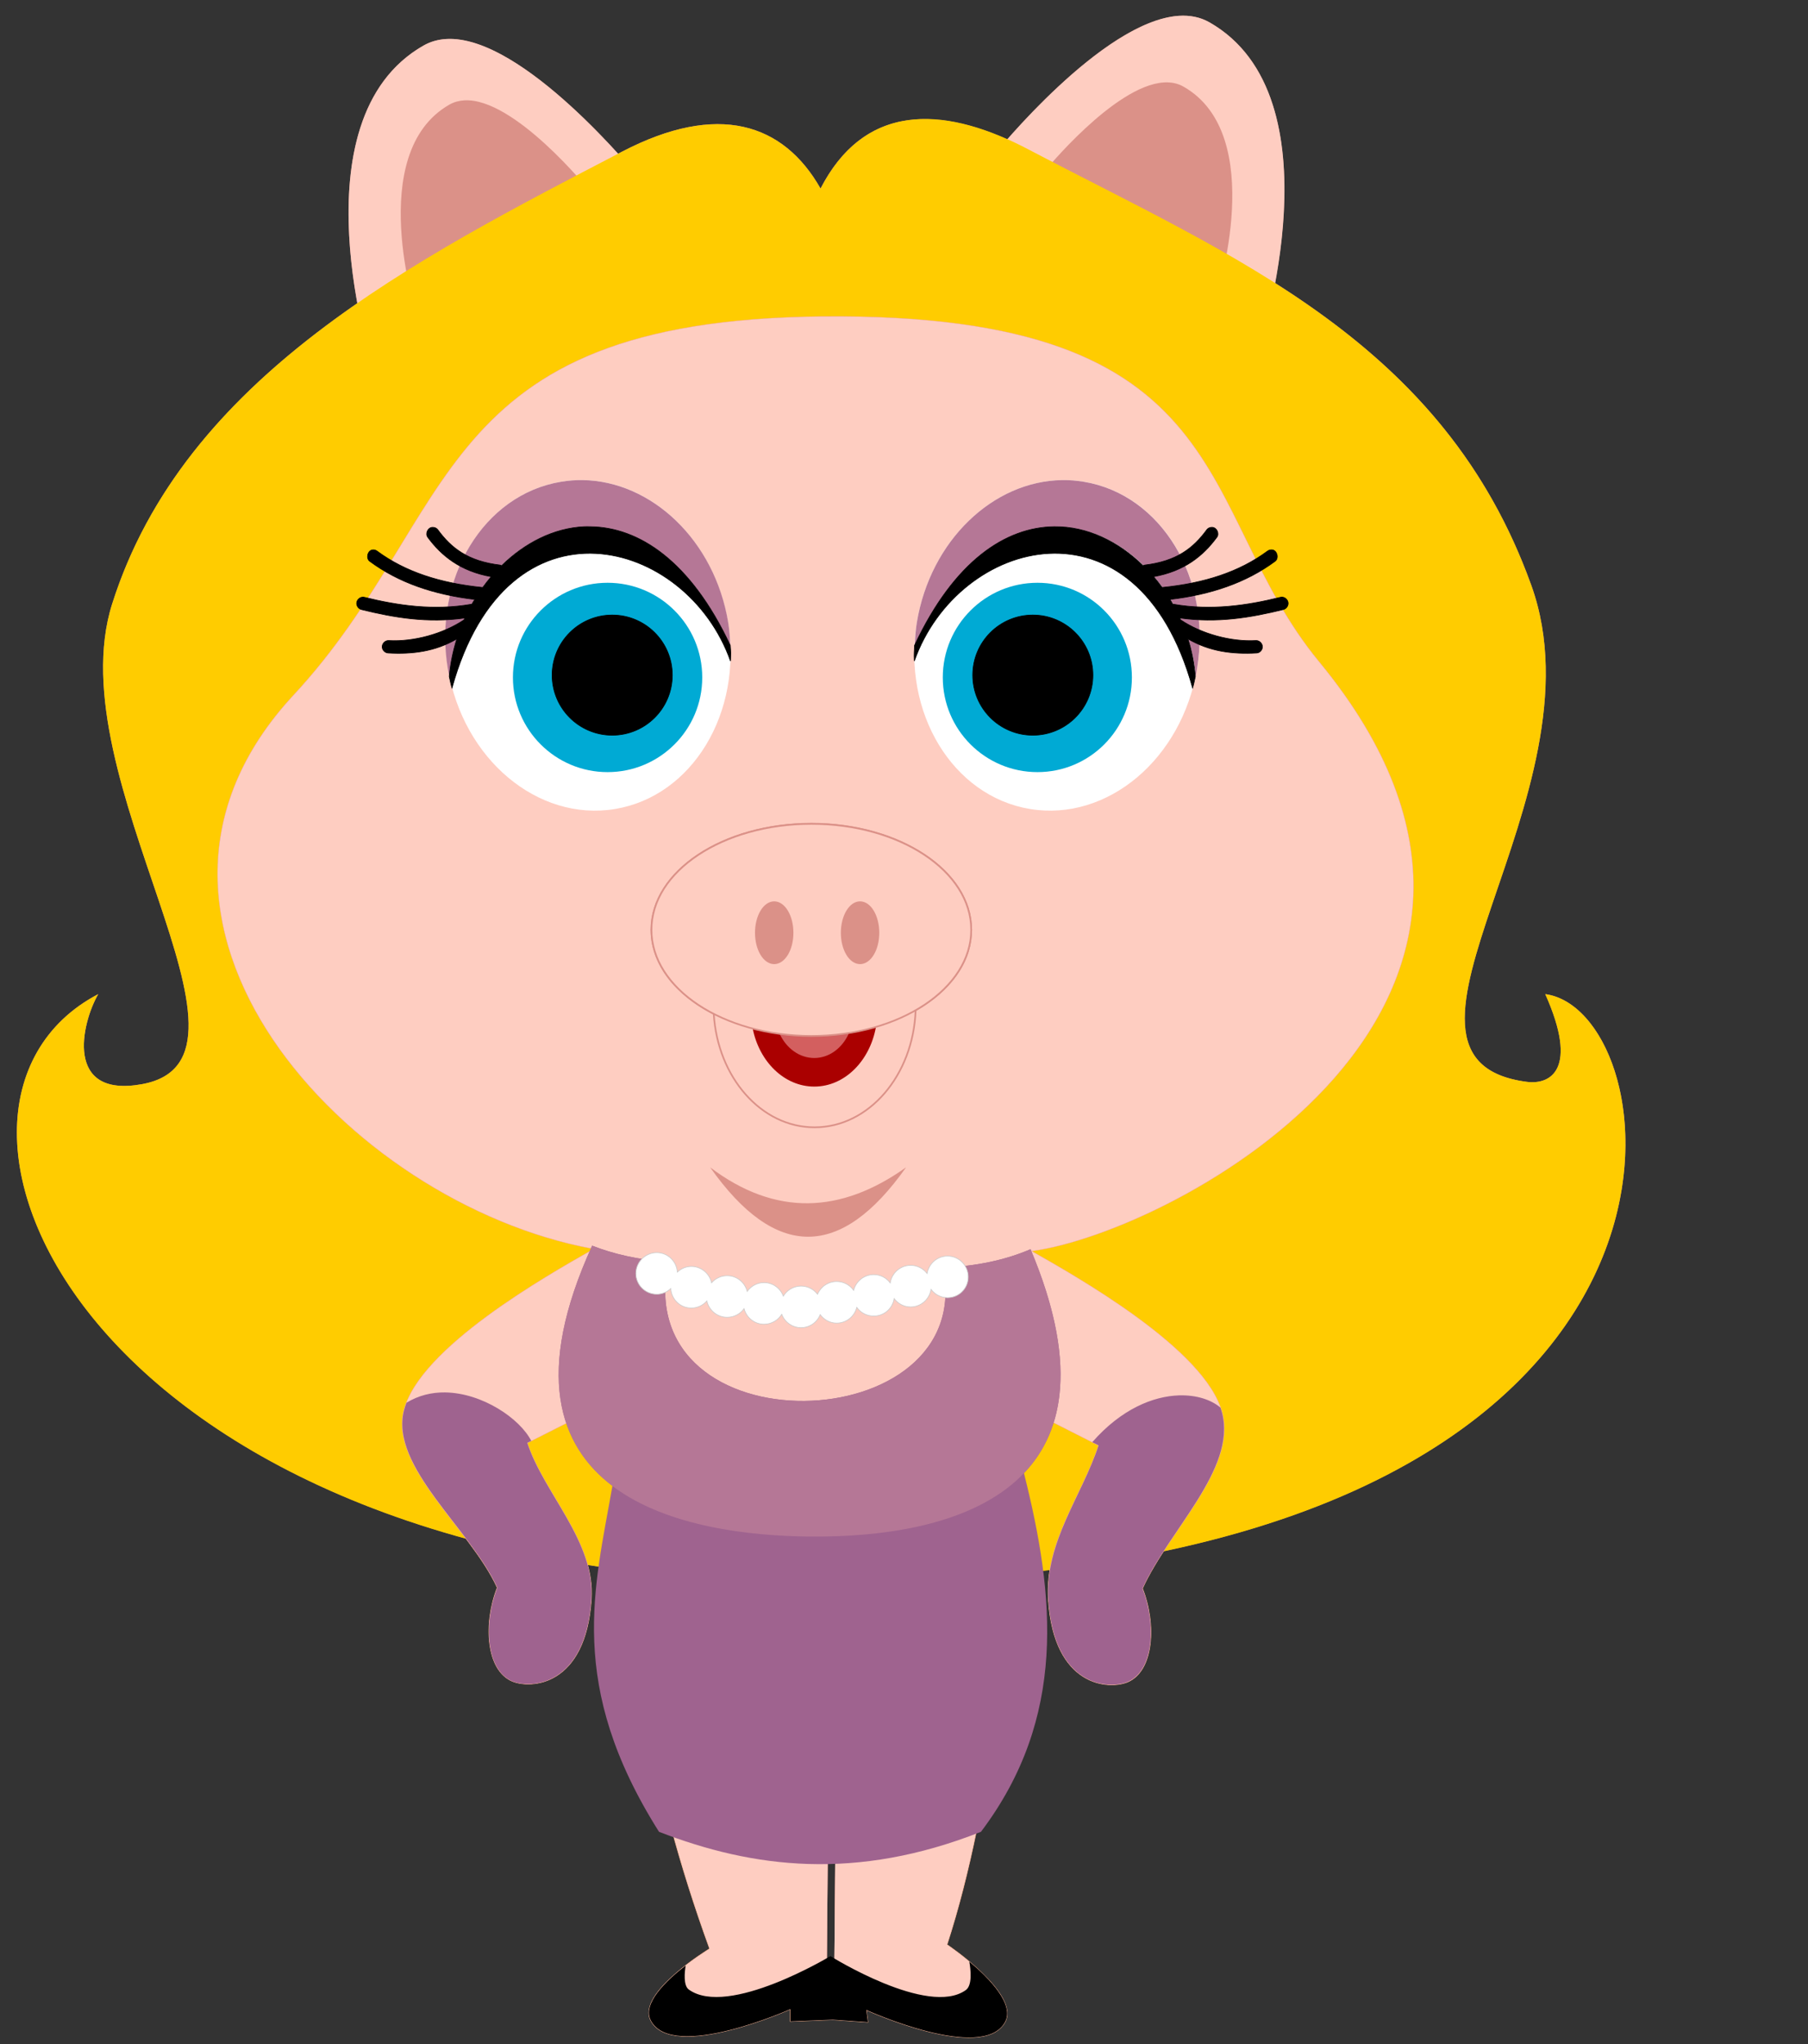 <?xml version="1.0" encoding="utf-8"?>
<!-- Generator: Adobe Illustrator 12.0.0, SVG Export Plug-In . SVG Version: 6.00 Build 51448)  -->
<!DOCTYPE svg PUBLIC "-//W3C//DTD SVG 1.1//EN" "http://www.w3.org/Graphics/SVG/1.1/DTD/svg11.dtd">
<svg  version="1.1"
	 id="svg4211" inkscape:version="0.91 r13725" sodipodi:docname="KraftyNook_Muppets_MissPiggy.svg" xmlns:svg="http://www.w3.org/2000/svg" xmlns:rdf="http://www.w3.org/1999/02/22-rdf-syntax-ns#" xmlns:inkscape="http://www.inkscape.org/namespaces/inkscape" xmlns:sodipodi="http://sodipodi.sourceforge.net/DTD/sodipodi-0.dtd" xmlns:dc="http://purl.org/dc/elements/1.1/" xmlns:cc="http://creativecommons.org/ns#"
	 xmlns="http://www.w3.org/2000/svg" xmlns:xlink="http://www.w3.org/1999/xlink" width="268" height="303" viewBox="0 0 268 303"
	 overflow="visible" enable-background="new 0 0 268 303" xml:space="preserve">
<rect x="0" y="0" width="268" height="303" fill="#333333" stroke="none"/>
<sodipodi:namedview  id="base" bordercolor="#666666" showgrid="false" inkscape:document-units="px" inkscape:window-maximized="1" pagecolor="#ffffff" inkscape:cx="283.56237" inkscape:zoom="0.81069946" inkscape:cy="149.18979" borderopacity="1.0" inkscape:pageopacity="0.0" inkscape:pageshadow="2" inkscape:current-layer="layer1" inkscape:window-width="1280" inkscape:window-height="714" inkscape:window-x="0" inkscape:window-y="0">
	</sodipodi:namedview>
<g id="layer1" transform="translate(0,-747.362)" inkscape:label="Layer 1" inkscape:groupmode="layer">
	<g id="g3093" transform="matrix(0.745,0,0,0.745,-435.655,698.999)">
	</g>
	<g id="g3812">
		<path id="path4376" fill="#DB9188" d="M174.75,749.706c-9.104,0.589-21.025,13.266-25.438,18.313
			c-10.488-4.667-21.319-5.05-27.688,7.281c-5.494-9.679-15.199-12.869-29.406-5.469c-0.196,0.102-0.397,0.21-0.594,0.313
			c-5.415-5.972-17.04-17.517-25.5-17c-1.178,0.072-2.313,0.381-3.344,0.969c-13.047,7.437-11.938,26.483-9.813,38.188
			c-16.462,11.388-30.24,25.304-36.344,44.594c-8.231,26.013,25.166,67.377,4.438,71.156c-11.533,2.103-9.004-9.005-6.5-13.344
			c-26.063,13.629-10.719,62.832,54.5,80.688c1.849,2.451,3.57,4.891,4.656,7.281c-2.082,5.303-1.673,12.25,2.219,13.875
			c2.729,1.139,10.858,0.757,11.719-12.156c0.118-1.762-0.141-3.446-0.594-5.094c1.975,0.319,3.984,0.579,6.031,0.844
			c1.206,17.551,4.818,36.054,12.094,56.031c0,0-10.849,6.597-8.719,10.656c3.215,6.125,20.688-1.688,20.688-1.688v1.813l6.281-0.25
			l5.219,0.375l-0.25-1.813c0,0,17.213,7.822,20.563,1.813c2.328-4.177-8.594-11.5-8.594-11.5c5.32-16.377,8.155-37.28,9.156-54.875
			c2.071-0.198,4.108-0.414,6.094-0.656c-0.236,1.436-0.321,2.93-0.219,4.469c0.86,12.913,8.99,13.264,11.719,12.125
			c3.892-1.625,4.3-8.541,2.219-13.844c0.831-1.828,1.927-3.681,3.125-5.531c84.208-17.745,73.848-80.291,56.594-82.563
			c4.981,11.133,0.785,13.463-2.75,13c-25.699-3.365,11.85-42.455,0.688-73.563c-7.656-21.336-21.609-34.424-38-44.844
			c2.172-11.674,3.479-31.103-9.719-38.625C177.907,749.891,176.371,749.601,174.75,749.706z M123.25,1011.143
			c0.017-0.001,0.046-0.001,0.063,0c0.315-0.026,0.608,0.247,0.594,0.563l-0.219,26.031c-0.005,0.292-0.27,0.568-0.563,0.563
			c-0.292-0.01-0.568-0.27-0.563-0.563l0.219-26.031C122.777,1011.442,122.99,1011.187,123.25,1011.143z"/>
		<path id="path3085" fill="#FECDC1" d="M174.75,749.706c-11.349,0.734-27.281,20.469-27.281,20.469l39.313,28.406
			c0,0,11.908-36.844-7.5-47.906C177.907,749.891,176.371,749.601,174.75,749.706z M66.125,753.143
			c-1.178,0.072-2.313,0.381-3.344,0.969c-19.408,11.063-7.5,47.875-7.5,47.875l39.344-28.375
			C94.625,773.612,77.512,752.448,66.125,753.143z M172.5,759.581c1.054-0.068,2.044,0.116,2.938,0.625
			c12.617,7.192,4.875,31.125,4.875,31.125l-25.563-18.469C154.75,772.862,165.123,760.058,172.5,759.581z M68.812,762.237
			c7.402-0.452,18.5,13.313,18.5,13.313L61.75,794.018c0,0-7.742-23.964,4.875-31.156C67.295,762.48,68.047,762.284,68.812,762.237z
			"/>
		<path id="path3101" inkscape:connector-curvature="0" sodipodi:nodetypes="cssscscsssc" fill="#FFCC00" d="M121.635,775.313
			c-5.495-9.679-15.212-12.874-29.42-5.474c-30.822,16.054-64.941,33.36-75.602,67.051c-8.231,26.013,25.175,67.377,4.447,71.156
			c-11.532,2.103-9.003-9.002-6.5-13.342c-31.848,16.654-1.907,86.455,105.364,87.235c140.13,1.02,129.36-84.57,109.126-87.235
			c4.98,11.133,0.798,13.463-2.737,13c-25.699-3.365,11.846-42.443,0.684-73.551c-12.999-36.227-44.123-48.671-74.576-64.657
			C141.017,763.51,128.636,761.756,121.635,775.313L121.635,775.313z"/>

			<path id="path3103" inkscape:connector-curvature="0" fill="none" stroke="#FFB380" stroke-width="0.1" stroke-linecap="round" stroke-linejoin="round" d="
			M121.88,794.286c-58.16,0.567-53.584,29.442-78.368,56.125c-31,33.375,8.127,75.299,44.257,82l0.02,0.209
			c-6.647,3.78-25.56,14.453-27.922,23.804c-2.097,8.301,9.908,17.583,13.845,26.248c-2.082,5.303-1.658,12.244,2.233,13.869
			c2.729,1.139,10.843,0.767,11.704-12.146c0.575-8.618-7.042-15.65-9.494-23.176l12.751-6.446l1.698,11.984
			c0.041,21.481,3.438,44.31,12.588,69.434c0,0-10.856,6.575-8.726,10.634c3.215,6.125,20.686-1.676,20.686-1.676v1.815l6.282-0.256
			l5.212,0.372l-0.233-1.815c0,0,17.196,7.825,20.546,1.815c2.328-4.177-8.586-11.495-8.586-11.495
			c6.842-21.063,9.587-49.64,9.587-68.992l0.954-11.053l11.937,6.05c-2.452,7.526-8.021,14.302-7.446,22.92
			c0.861,12.913,8.999,13.286,11.728,12.146c3.891-1.625,4.292-8.565,2.21-13.868c3.936-8.666,13.917-17.691,11.82-25.992
			c-2.398-9.492-21.934-20.392-28.294-24.014c21.135-2.772,84.474-36.606,42.651-87.328c-18.677-22.651-11.167-51.778-73.645-51.168
			H121.88z"/>

			<path id="path4156" inkscape:connector-curvature="0" sodipodi:nodetypes="csccsccsccccscccccccccccscscsccccccscccc" fill="#DB9188" d="
			M121.88,794.286c-58.16,0.567-53.584,29.442-78.368,56.125c-31,33.375,8.127,75.299,44.257,82l0.02,0.209
			c-6.647,3.78-25.56,14.453-27.922,23.804c-2.097,8.301,9.909,17.583,13.845,26.248c-2.081,5.303-1.658,12.244,2.234,13.868
			c2.728,1.14,10.843,0.767,11.704-12.146c0.575-8.618-7.042-15.65-9.494-23.176l12.751-6.446l1.699,11.983
			c0.04,21.482,3.438,44.31,12.588,69.435c0,0-10.856,6.575-8.726,10.634c3.215,6.125,20.686-1.676,20.686-1.676v1.815l6.282-0.256
			l5.212,0.372l-0.233-1.815c0,0,17.196,7.825,20.546,1.815c2.328-4.177-8.586-11.495-8.586-11.495
			c6.842-21.063,9.587-49.64,9.587-68.992l0.954-11.053l11.937,6.05c-2.452,7.526-8.021,14.302-7.446,22.92
			c0.861,12.913,8.999,13.286,11.728,12.146c3.891-1.625,4.292-8.565,2.21-13.868c3.936-8.666,13.917-17.691,11.82-25.992
			c-2.398-9.492-21.934-20.392-28.294-24.014c21.135-2.772,84.474-36.606,42.651-87.328c-18.677-22.651-11.167-51.778-73.645-51.168
			H121.88z M123.253,1011.129c0.017-0.001,0.033-0.001,0.05,0c0.315-0.026,0.619,0.265,0.605,0.581l-0.224,26.035
			c-0.006,0.292-0.276,0.553-0.569,0.548c-0.292-0.01-0.553-0.276-0.548-0.568l0.225-26.035c-0.004-0.264,0.205-0.514,0.465-0.558
			L123.253,1011.129z"/>

			<path id="path3166" inkscape:connector-curvature="0" sodipodi:nodetypes="csccsccsccccscccccscccccccscsccsssssssssscccccccscccc" fill="#FECDC1" d="
			M121.88,794.286c-58.16,0.567-53.584,29.442-78.368,56.125c-31,33.375,8.127,75.299,44.257,82l0.02,0.209
			c-6.647,3.78-25.56,14.453-27.922,23.804c-2.097,8.301,9.908,17.583,13.845,26.248c-2.082,5.303-1.658,12.244,2.233,13.869
			c2.729,1.139,10.843,0.767,11.704-12.146c0.575-8.618-7.042-15.65-9.494-23.176l12.751-6.446l1.698,11.984
			c0.041,21.481,3.438,44.31,12.588,69.434c0,0-10.856,6.575-8.726,10.634c3.215,6.125,20.686-1.676,20.686-1.676v1.815l6.282-0.256
			l5.212,0.372l-0.233-1.815c0,0,17.196,7.825,20.546,1.815c2.328-4.177-8.586-11.495-8.586-11.495
			c6.842-21.063,9.587-49.64,9.587-68.992l0.954-11.053l11.937,6.05c-2.452,7.526-8.021,14.302-7.446,22.92
			c0.861,12.913,8.999,13.286,11.728,12.146c3.891-1.625,4.292-8.565,2.21-13.868c3.936-8.666,13.917-17.691,11.82-25.992
			c-2.398-9.492-21.934-20.392-28.294-24.014c21.135-2.772,84.474-36.606,42.651-87.328c-18.677-22.651-11.167-51.778-73.645-51.168
			H121.88z M114.76,881.079c1.503,0,2.722,2.033,2.722,4.538s-1.219,4.514-2.722,4.514s-2.723-2.009-2.723-4.514
			S113.257,881.079,114.76,881.079z M127.487,881.079c1.503,0,2.723,2.033,2.723,4.538s-1.22,4.514-2.723,4.514
			c-1.502,0-2.722-2.009-2.722-4.514S125.985,881.079,127.487,881.079z M105.266,920.38c9.676,7.298,19.363,6.891,29.039,0
			C124.629,934.088,114.942,934.088,105.266,920.38z M123.253,1011.129c0.017-0.001,0.033-0.001,0.05,0
			c0.315-0.026,0.619,0.265,0.605,0.582l-0.224,26.035c-0.005,0.292-0.276,0.554-0.569,0.549c-0.292-0.01-0.554-0.276-0.548-0.569
			l0.225-26.035c-0.004-0.264,0.205-0.514,0.465-0.558L123.253,1011.129z"/>
		<path id="path3205" fill="#FFFFFF" d="M86.375,818.518c-1.062-0.014-2.144,0.073-3.219,0.25
			c-11.466,1.891-18.959,14.294-16.75,27.688s13.284,22.704,24.75,20.813s18.959-14.263,16.75-27.656
			C105.904,827.474,96.634,818.653,86.375,818.518z M157.469,818.518c-10.259,0.135-19.561,8.956-21.563,21.094
			c-2.209,13.394,5.315,25.765,16.781,27.656s22.541-7.419,24.75-20.813s-5.284-25.796-16.75-27.688
			C159.612,818.591,158.53,818.504,157.469,818.518z"/>
		<g id="g4402">
			<path id="path4398" fill="#9F638F" d="M87.781,931.987c-8.626,18.869-4.949,29.569,3,35.594
				c-2.622,15.074-6.862,29.482,6.906,51.281c13.978,5.401,29.201,7.31,47.719,0c12.78-16.927,10.97-34.926,6.375-53.156
				c6.084-6.384,7.898-16.739,0.969-33.188c-3.671,1.575-7.93,2.512-12.969,2.719c5.299,25.66-46.562,27.323-40.719-0.844
				C94.564,934.086,90.913,933.206,87.781,931.987z M66,953.737c-1.979-0.03-3.951,0.43-5.75,1.531
				c-0.147,0.382-0.28,0.778-0.375,1.156c-2.097,8.301,9.908,17.585,13.844,26.25c-2.081,5.303-1.673,12.25,2.219,13.875
				c2.728,1.139,10.857,0.757,11.719-12.156c0.575-8.618-7.048-15.662-9.5-23.188l0.594-0.281
				C77.078,957.624,71.529,953.828,66,953.737z M174.781,954.175c-3.836,0.116-8.578,2.021-12.875,6.938l0.938,0.469
				c-2.452,7.526-8.012,14.319-7.438,22.938c0.86,12.913,8.99,13.264,11.719,12.125c3.892-1.625,4.3-8.541,2.219-13.844
				c3.936-8.665,13.91-17.699,11.813-26c-0.07-0.273-0.154-0.537-0.25-0.813C179.534,954.825,177.371,954.097,174.781,954.175z"/>
			<path id="path3109" inkscape:connector-curvature="0" sodipodi:nodetypes="ccccsc" fill="#B57796" d="M87.768,931.994
				c3.132,1.219,6.791,2.087,11.289,2.395c-5.843,28.167,46.008,26.515,40.709,0.855c5.039-0.207,9.328-1.163,12.999-2.737
				c15.136,35.932-11.538,42.851-33.012,42.591C102.889,974.893,70.401,969.982,87.768,931.994L87.768,931.994z"/>
		</g>
		<path id="path3139" inkscape:connector-curvature="0" fill="#FFFFFF" stroke="#CCCCCC" stroke-width="0.1" d="M97.355,933.016
			c-1.7,0-3.095,1.394-3.095,3.095c0,1.7,1.395,3.071,3.095,3.071c0.808,0,1.522-0.329,2.071-0.838
			c0.101,1.61,1.414,2.886,3.048,2.886c0.917,0,1.739-0.411,2.304-1.047c0.306,1.378,1.532,2.42,3.001,2.42
			c1.032,0,1.954-0.5,2.513-1.28c0.348,1.319,1.527,2.304,2.956,2.304c1.11,0,2.087-0.584,2.629-1.466
			c0.445,1.151,1.554,1.978,2.862,1.978c1.293,0,2.383-0.802,2.839-1.931c0.562,0.75,1.434,1.256,2.443,1.256
			c1.437,0,2.639-0.996,2.979-2.327c0.559,0.781,1.48,1.28,2.513,1.28c1.536,0,2.792-1.113,3.025-2.583
			c0.563,0.736,1.445,1.233,2.443,1.233c1.535,0,2.792-1.136,3.025-2.606c0.562,0.744,1.439,1.233,2.443,1.233
			c1.7,0,3.071-1.371,3.071-3.071c0-1.701-1.371-3.095-3.071-3.095c-1.527,0-2.782,1.125-3.025,2.583
			c-0.563-0.735-1.446-1.209-2.443-1.209c-1.537,0-2.794,1.134-3.025,2.606c-0.562-0.749-1.435-1.233-2.443-1.233
			c-1.437,0-2.638,0.996-2.978,2.327c-0.558-0.788-1.475-1.303-2.513-1.303c-1.275,0-2.371,0.78-2.839,1.885
			c-0.563-0.734-1.446-1.21-2.443-1.21c-1.112,0-2.088,0.605-2.629,1.489c-0.44-1.162-1.546-2.001-2.862-2.001
			c-1.033,0-1.932,0.522-2.49,1.303c-0.34-1.331-1.542-2.327-2.979-2.327c-0.915,0-1.74,0.413-2.304,1.047
			c-0.306-1.377-1.532-2.42-3.001-2.42c-0.808,0-1.522,0.329-2.071,0.838C100.295,934.299,98.984,933.016,97.355,933.016z"/>
		<path id="path3170" inkscape:connector-curvature="0" d="M123.09,1037.284c0,0-15.158,9.16-20.988,4.957
			c-0.836-0.604-0.622-2.624-0.465-3.561c-2.95,2.285-6.463,5.673-5.166,8.144c3.215,6.125,20.686-1.675,20.686-1.675v1.815
			l6.283-0.255l5.212,0.372l-0.233-1.815c0,0,17.196,7.825,20.546,1.815c1.459-2.619-2.284-6.472-5.282-8.982
			c0.211,1.202,0.466,3.504-0.511,4.212C137.582,1046.353,123.09,1037.283,123.09,1037.284L123.09,1037.284z"/>
		<path id="path3221" inkscape:connector-curvature="0" fill="#FECDC1" stroke="#DB9188" stroke-width="0.25" d="M120.274,869.445
			c-13.092,0-23.71,7.046-23.71,15.73c0,5.073,3.615,9.574,9.237,12.449c0.562,9.4,7.024,16.823,14.938,16.823
			c8.063,0,14.641-7.708,14.985-17.358c5.052-2.884,8.237-7.146,8.237-11.914C143.961,876.491,133.367,869.445,120.274,869.445
			L120.274,869.445z M114.76,881.079c1.503,0,2.722,2.033,2.722,4.538s-1.219,4.514-2.722,4.514s-2.722-2.009-2.722-4.514
			S113.257,881.079,114.76,881.079z M127.488,881.079c1.503,0,2.722,2.033,2.722,4.538s-1.219,4.514-2.722,4.514
			c-1.503,0-2.723-2.009-2.723-4.514S125.985,881.079,127.488,881.079z"/>
		<path id="path3227" inkscape:connector-curvature="0" fill="#AA0000" d="M129.842,899.565c-2.93,0.86-6.153,1.35-9.563,1.35
			c-3.068,0-6.011-0.39-8.702-1.094c0.984,4.921,4.697,8.586,9.121,8.586C125.199,908.407,128.937,904.615,129.842,899.565z"/>
		<path id="path3230" inkscape:connector-curvature="0" fill="#D35F5F" d="M125.863,900.449c-1.795,0.289-3.655,0.466-5.584,0.466
			c-1.603,0-3.186-0.102-4.7-0.303c0.997,2.133,2.928,3.56,5.119,3.56C122.944,904.172,124.889,902.67,125.863,900.449z"/>
		<path id="path3218" inkscape:connector-curvature="0" fill="#FECDC1" stroke="#DB9188" stroke-width="0.25" d="M120.274,869.468
			c-13.092,0-23.71,7.022-23.71,15.707c0,8.684,10.618,15.729,23.71,15.729s23.687-7.046,23.687-15.729
			C143.961,876.491,133.367,869.468,120.274,869.468z M114.76,881.079c1.503,0,2.722,2.033,2.722,4.538s-1.219,4.514-2.722,4.514
			s-2.722-2.009-2.722-4.514S113.257,881.079,114.76,881.079z M127.488,881.079c1.503,0,2.722,2.033,2.722,4.538
			s-1.219,4.514-2.722,4.514c-1.503,0-2.723-2.009-2.723-4.514S125.985,881.079,127.488,881.079z"/>
		<path id="path3208" fill="#00AAD4" d="M90.062,833.737c-7.748,0-14.031,6.283-14.031,14.031S82.315,861.8,90.062,861.8
			s14.031-6.283,14.031-14.031S97.81,833.737,90.062,833.737z M153.781,833.737c-7.748,0-14.031,6.283-14.031,14.031
			s6.284,14.031,14.031,14.031s14-6.283,14-14.031S161.529,833.737,153.781,833.737z"/>
		<path id="path4149" stroke="#000000" stroke-width="0.1" d="M90.75,838.518c-4.917,0-8.906,3.989-8.906,8.906
			s3.99,8.906,8.906,8.906s8.906-3.989,8.906-8.906S95.666,838.518,90.75,838.518z M153.094,838.518
			c-4.917,0-8.906,3.989-8.906,8.906s3.99,8.906,8.906,8.906s8.906-3.989,8.906-8.906S158.01,838.518,153.094,838.518z"/>
		<path id="path4151" fill="#B57796" d="M86.344,818.518c-1.062-0.014-2.112,0.073-3.188,0.25
			c-11.466,1.891-18.99,14.294-16.781,27.688c0.065,0.394,0.139,0.769,0.219,1.156c1.845-20.218,27.122-35.54,41.656-4.594
			c-0.051-1.125-0.124-2.261-0.313-3.406C105.936,827.474,96.603,818.653,86.344,818.518z M157.469,818.518
			c-10.259,0.135-19.561,8.956-21.563,21.094c-0.189,1.145-0.262,2.282-0.313,3.406c14.534-30.946,39.811-15.624,41.656,4.594
			c0.08-0.387,0.123-0.762,0.188-1.156c2.209-13.394-5.315-25.796-16.781-27.688C159.581,818.591,158.53,818.504,157.469,818.518z"
			/>
		<path id="path3335" stroke="#000000" stroke-width="0.1" d="M86.594,825.425c-4.541,0.218-8.807,2.414-12.25,5.781
			c-0.072-0.03-0.14-0.085-0.219-0.094c-4.754-0.564-7.23-2.515-9.219-5.219c-0.181-0.258-0.498-0.393-0.813-0.375
			c-0.671,0.033-1.091,0.932-0.688,1.469c2.03,2.76,4.854,5.04,9.406,5.844c-0.435,0.512-0.852,1.042-1.25,1.594
			c-0.032-0.008-0.06,0.004-0.094,0c-6.159-0.621-11.382-2.282-15.563-5.375c-0.195-0.151-0.442-0.222-0.688-0.188
			c-0.73,0.102-1.003,1.254-0.406,1.688c4.308,3.187,9.522,4.943,15.563,5.656c-0.144,0.238-0.3,0.476-0.438,0.719
			c-0.037,0.006-0.054-0.013-0.094,0c-5.527,0.956-10.789,0.207-15.813-1.031c-0.083-0.02-0.164-0.036-0.25-0.031
			c-0.449,0.01-0.861,0.397-0.906,0.844s0.281,0.9,0.719,1c4.847,1.195,9.796,2.032,15.313,1.25
			c-0.042,0.091-0.084,0.189-0.125,0.281c-3.085,2.07-7.457,3.272-11.156,3.063c-0.487-0.03-0.938,0.388-0.969,0.875
			s0.388,0.938,0.875,0.969c3.618,0.206,7.012-0.23,10.188-2.094c-0.563,1.787-0.951,3.654-1.125,5.563
			c0.119,0.559,0.258,1.234,0.406,1.719c8.19-29.601,34.835-22.24,41.281-4c0.053-1.366,0.056-1.081-0.031-2.313
			c-5.905-12.572-13.59-17.523-20.75-17.594C87.195,825.422,86.896,825.41,86.594,825.425z M156.281,825.425
			c-7.16,0.071-14.814,5.021-20.719,17.594c-0.022,1.057-0.09,1.072-0.031,2.313c6.446-18.24,33.06-25.601,41.25,4
			c0.148-0.485,0.288-1.16,0.406-1.719c-0.174-1.908-0.531-3.775-1.094-5.563c3.176,1.863,6.57,2.299,10.188,2.094
			c0.487-0.03,0.874-0.481,0.844-0.969s-0.481-0.905-0.969-0.875c-3.699,0.21-8.071-0.992-11.156-3.063
			c-0.041-0.092-0.052-0.19-0.094-0.281c5.517,0.782,10.465-0.055,15.313-1.25c0.438-0.1,0.764-0.553,0.719-1
			s-0.457-0.834-0.906-0.844c-0.086-0.004-0.167,0.012-0.25,0.031c-5.023,1.238-10.285,1.987-15.813,1.031
			c-0.04-0.013-0.088,0.006-0.125,0c-0.137-0.243-0.262-0.48-0.406-0.719c6.041-0.713,11.254-2.469,15.563-5.656
			c0.597-0.433,0.324-1.586-0.406-1.688c-0.245-0.034-0.523,0.036-0.719,0.188c-4.181,3.093-9.372,4.754-15.531,5.375
			c-0.034,0.004-0.062-0.008-0.094,0c-0.398-0.551-0.815-1.082-1.25-1.594c4.553-0.804,7.345-3.084,9.375-5.844
			c0.404-0.537-0.016-1.436-0.688-1.469c-0.314-0.018-0.632,0.117-0.813,0.375c-1.989,2.704-4.434,4.655-9.188,5.219
			c-0.079,0.009-0.178,0.064-0.25,0.094C165.765,827.614,161.16,825.376,156.281,825.425z"/>
	</g>
</g>
</svg>

